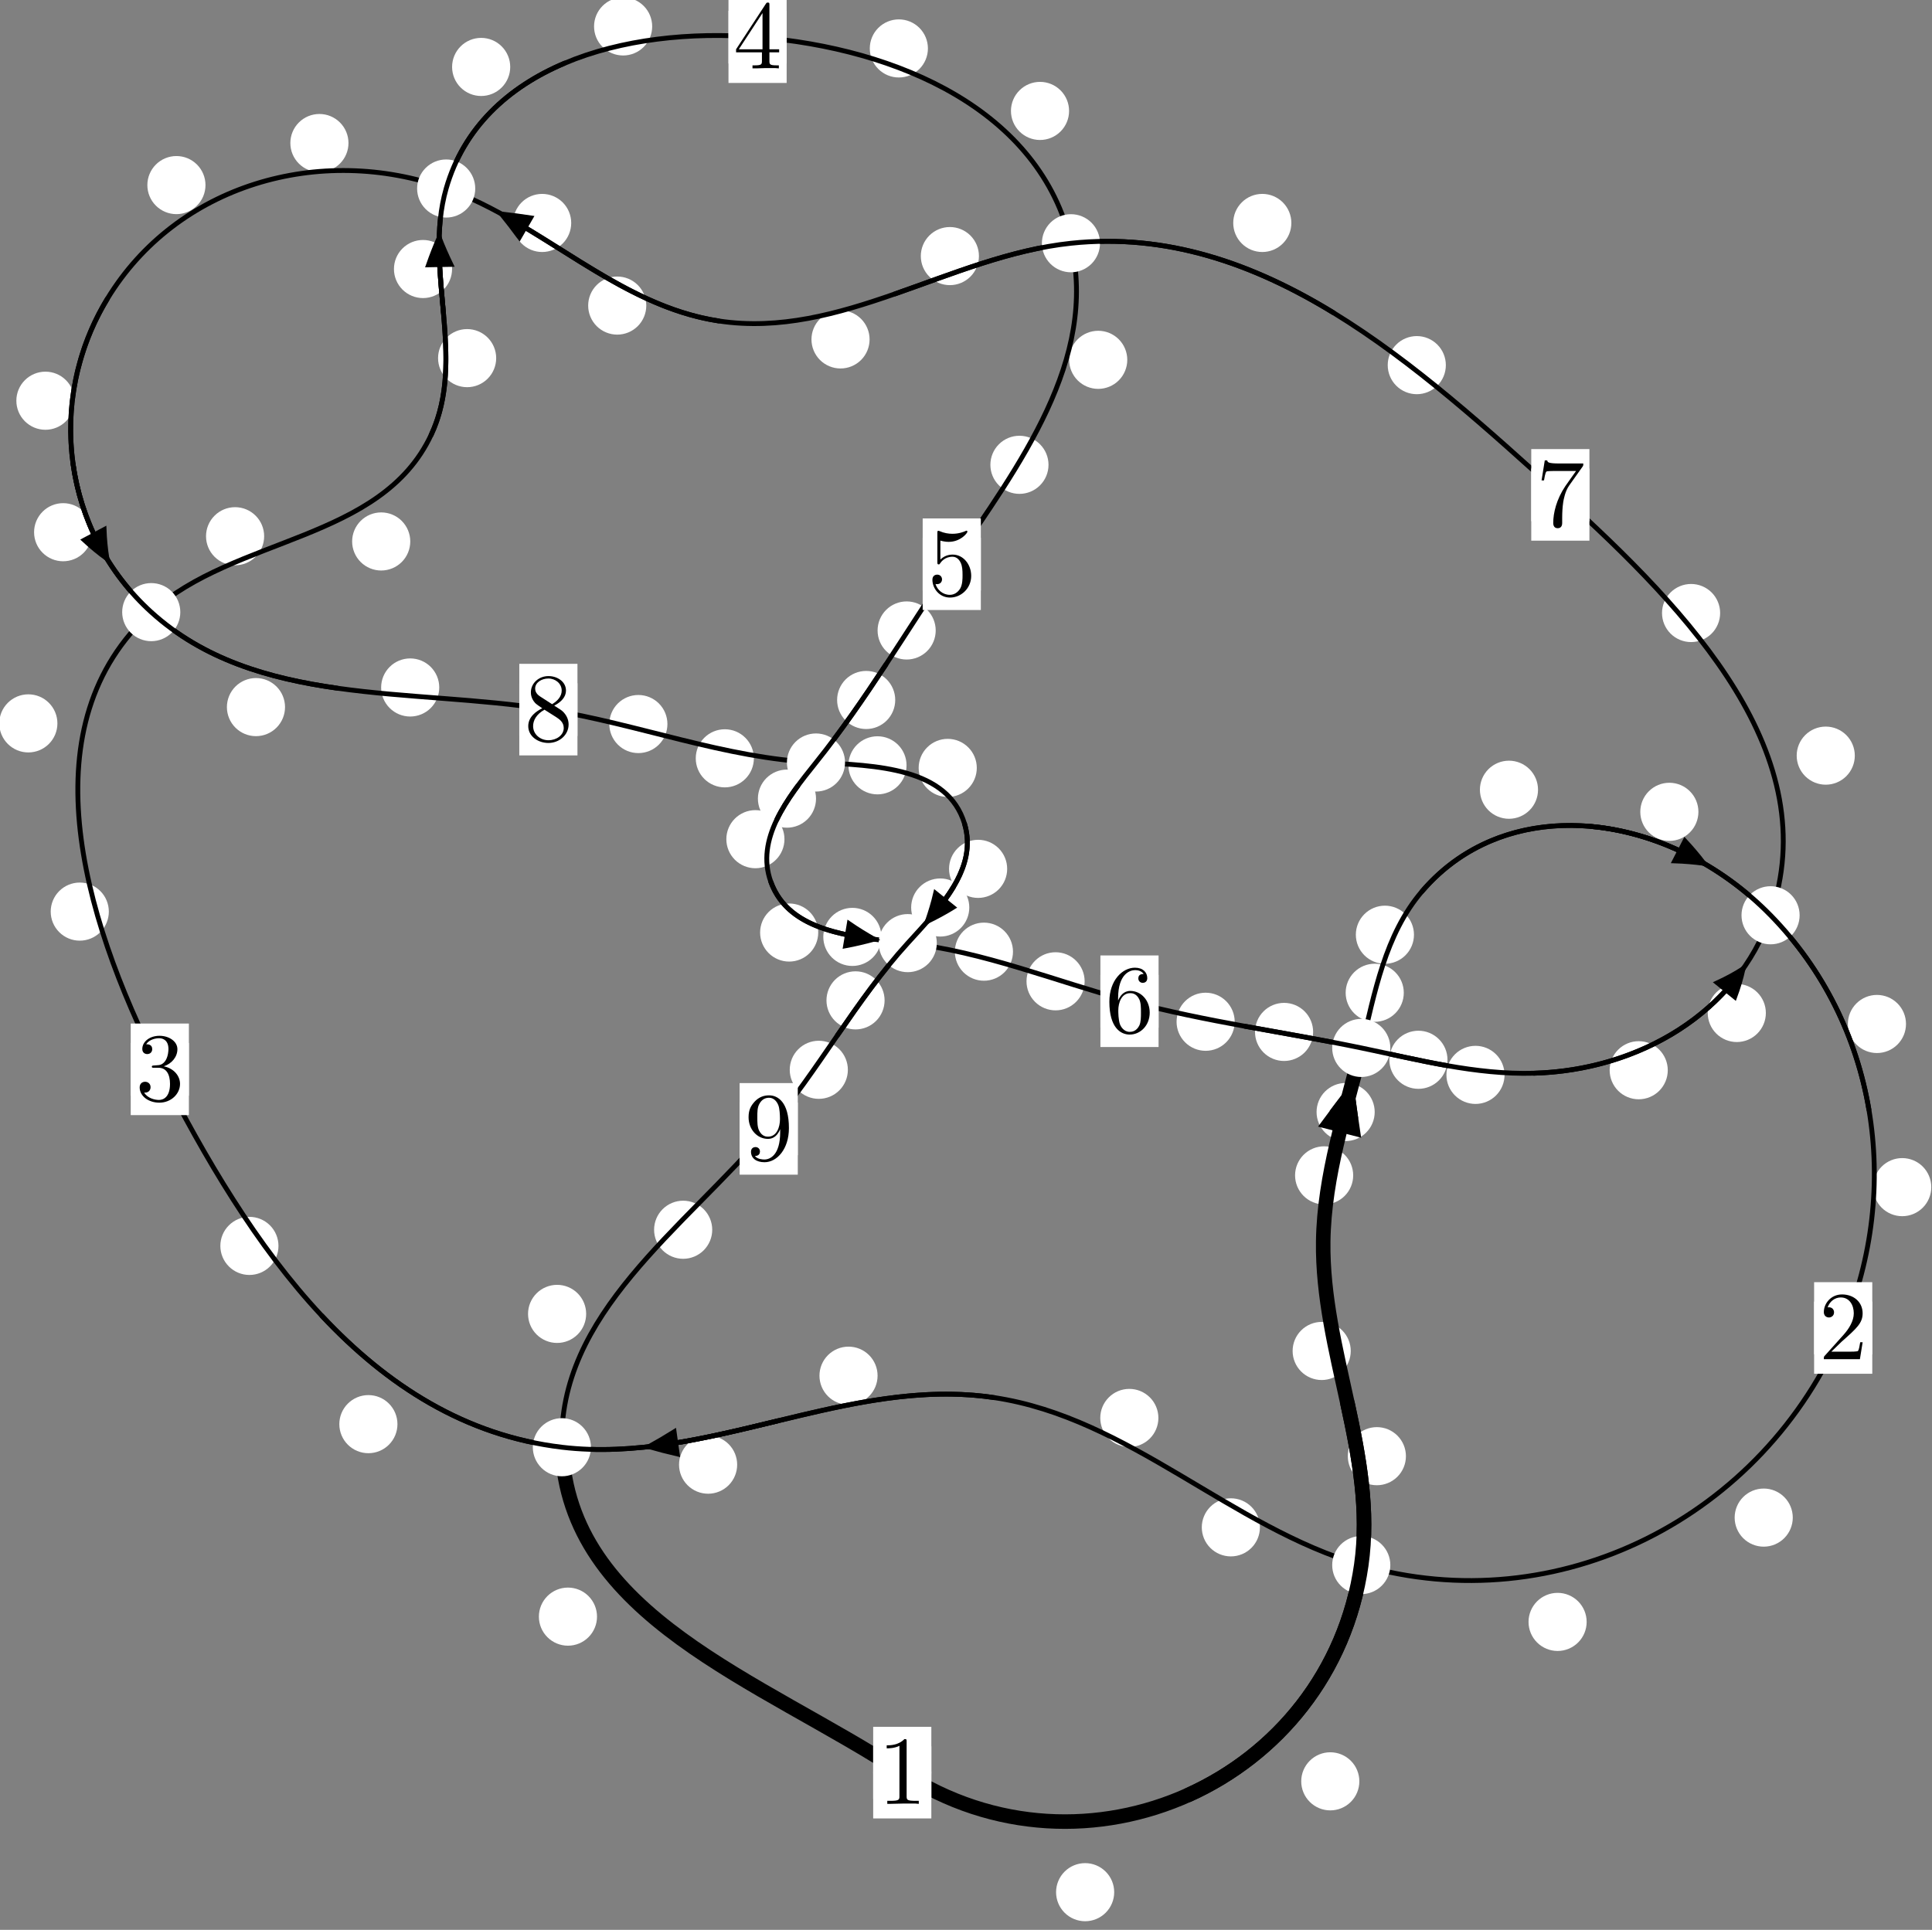 <?xml version="1.0"?>
<!-- Created by MetaPost 1.999 on 2021.07.06:0016 -->
<svg version="1.1" xmlns="http://www.w3.org/2000/svg" xmlns:xlink="http://www.w3.org/1999/xlink" width="198.697" height="198.523" viewBox="0 0 198.697 198.523">
<rect x="0" y="0" width="198.697" height="198.523" fill="#808080" stroke="none"/>
<!-- Original BoundingBox: -140.073761 -36.636017 58.623077 161.887177 -->
  <defs>
    <g transform="scale(0.01,0.01)" id="GLYPHcmr10_49">
      <path style="fill-rule: evenodd;" d="M294 -640C294 -664,294 -666,271 -666C209 -602,121 -602,89 -602L89 -571C109 -571,168 -571,220 -597L220 -79C220 -43,217 -31,127 -31L95 -31L95 -0L257 -0L130 -3L217 -3L257 -3L297 -3L384 -3L419 -0L419 -31L387 -31C297 -31,294 -42,294 -79"></path>
    </g>
    <g transform="scale(0.01,0.01)" id="GLYPHcmr10_50">
      <path style="fill-rule: evenodd;" d="M127 -77L233 -180C389 -318,449 -372,449 -472C449 -586,359 -666,237 -666C124 -666,50 -574,50 -485C50 -429,100 -429,103 -429C120 -429,155 -441,155 -482C155 -508,137 -534,102 -534C94 -534,92 -534,89 -533C112 -598,166 -635,224 -635C315 -635,358 -554,358 -472C358 -392,308 -313,253 -251L61 -37C50 -26,50 -24,50 -0L421 -0L449 -174L424 -174C419 -144,412 -100,402 -85C395 -77,329 -77,307 -77"></path>
    </g>
    <g transform="scale(0.01,0.01)" id="GLYPHcmr10_51">
      <path style="fill-rule: evenodd;" d="M290 -352C372 -379,430 -449,430 -528C430 -610,342 -666,246 -666C145 -666,69 -606,69 -530C69 -497,91 -478,120 -478C151 -478,171 -500,171 -529C171 -579,124 -579,109 -579C140 -628,206 -641,242 -641C283 -641,338 -619,338 -529C338 -517,336 -459,310 -415C280 -367,246 -364,221 -363C213 -362,189 -360,182 -360C174 -359,167 -358,167 -348C167 -337,174 -337,191 -337L235 -337C317 -337,354 -269,354 -171C354 -35,285 -6,241 -6C198 -6,123 -23,88 -82C123 -77,154 -99,154 -137C154 -173,127 -193,98 -193C74 -193,42 -179,42 -135C42 -44,135 22,244 22C366 22,457 -69,457 -171C457 -253,394 -331,290 -352"></path>
    </g>
    <g transform="scale(0.01,0.01)" id="GLYPHcmr10_52">
      <path style="fill-rule: evenodd;" d="M294 -165L294 -78C294 -42,292 -31,218 -31L197 -31L197 -0L332 -0L238 -3L290 -3L332 -3L374 -3L427 -3L468 -0L468 -31L447 -31C373 -31,371 -42,371 -78L371 -165L471 -165L471 -196L371 -196L371 -651C371 -671,371 -677,355 -677C346 -677,343 -677,335 -665L28 -196L28 -165M300 -196L56 -196L300 -569"></path>
    </g>
    <g transform="scale(0.01,0.01)" id="GLYPHcmr10_53">
      <path style="fill-rule: evenodd;" d="M449 -201C449 -320,367 -420,259 -420C211 -420,168 -404,132 -369L132 -564C152 -558,185 -551,217 -551C340 -551,410 -642,410 -655C410 -661,407 -666,400 -666C399 -666,397 -666,392 -663C372 -654,323 -634,256 -634C216 -634,170 -641,123 -662C115 -665,113 -665,111 -665C101 -665,101 -657,101 -641L101 -345C101 -327,101 -319,115 -319C122 -319,124 -322,128 -328C139 -344,176 -398,257 -398C309 -398,334 -352,342 -334C358 -297,360 -258,360 -208C360 -173,360 -113,336 -71C312 -32,275 -6,229 -6C156 -6,99 -59,82 -118C85 -117,88 -116,99 -116C132 -116,149 -141,149 -165C149 -189,132 -214,99 -214C85 -214,50 -207,50 -161C50 -75,119 22,231 22C347 22,449 -74,449 -201"></path>
    </g>
    <g transform="scale(0.01,0.01)" id="GLYPHcmr10_54">
      <path style="fill-rule: evenodd;" d="M132 -328L132 -352C132 -605,256 -641,307 -641C331 -641,373 -635,395 -601C380 -601,340 -601,340 -556C340 -525,364 -510,386 -510C402 -510,432 -519,432 -558C432 -618,388 -666,305 -666C177 -666,42 -537,42 -316C42 -49,158 22,251 22C362 22,457 -72,457 -204C457 -331,368 -427,257 -427C189 -427,152 -376,132 -328M251 -6C188 -6,158 -66,152 -81C134 -128,134 -208,134 -226C134 -304,166 -404,256 -404C272 -404,318 -404,349 -342C367 -305,367 -254,367 -205C367 -157,367 -107,350 -71C320 -11,274 -6,251 -6"></path>
    </g>
    <g transform="scale(0.01,0.01)" id="GLYPHcmr10_55">
      <path style="fill-rule: evenodd;" d="M476 -609C485 -621,485 -623,485 -644L242 -644C120 -644,118 -657,114 -676L89 -676L56 -470L81 -470C84 -486,93 -549,106 -561C113 -567,191 -567,204 -567L411 -567C400 -551,321 -442,299 -409C209 -274,176 -135,176 -33C176 -23,176 22,222 22C268 22,268 -23,268 -33L268 -84C268 -139,271 -194,279 -248C283 -271,297 -357,341 -419"></path>
    </g>
    <g transform="scale(0.01,0.01)" id="GLYPHcmr10_56">
      <path style="fill-rule: evenodd;" d="M163 -457C117 -487,113 -521,113 -538C113 -599,178 -641,249 -641C322 -641,386 -589,386 -517C386 -460,347 -412,287 -377M309 -362C381 -399,430 -451,430 -517C430 -609,341 -666,250 -666C150 -666,69 -592,69 -499C69 -481,71 -436,113 -389C124 -377,161 -352,186 -335C128 -306,42 -250,42 -151C42 -45,144 22,249 22C362 22,457 -61,457 -168C457 -204,446 -249,408 -291C389 -312,373 -322,309 -362M209 -320L332 -242C360 -223,407 -193,407 -132C407 -58,332 -6,250 -6C164 -6,92 -68,92 -151C92 -209,124 -273,209 -320"></path>
    </g>
    <g transform="scale(0.01,0.01)" id="GLYPHcmr10_57">
      <path style="fill-rule: evenodd;" d="M367 -318L367 -286C367 -52,263 -6,205 -6C188 -6,134 -8,107 -42C151 -42,159 -71,159 -88C159 -119,135 -134,113 -134C97 -134,67 -125,67 -86C67 -19,121 22,206 22C335 22,457 -114,457 -329C457 -598,342 -666,253 -666C198 -666,149 -648,106 -603C65 -558,42 -516,42 -441C42 -316,130 -218,242 -218C303 -218,344 -260,367 -318M243 -241C227 -241,181 -241,150 -304C132 -341,132 -391,132 -440C132 -494,132 -541,153 -578C180 -628,218 -641,253 -641C299 -641,332 -607,349 -562C361 -530,365 -467,365 -421C365 -338,331 -241,243 -241"></path>
    </g>
  </defs>
  <path d="M114.59 194.647C114.59 193.855,114.275 193.094,113.714 192.534C113.154 191.973,112.394 191.659,111.601 191.659C110.808 191.659,110.048 191.973,109.488 192.534C108.927 193.094,108.612 193.855,108.612 194.647C108.612 195.44,108.927 196.2,109.488 196.761C110.048 197.321,110.808 197.636,111.601 197.636C112.394 197.636,113.154 197.321,113.714 196.761C114.275 196.2,114.59 195.44,114.59 194.647Z" style="fill: rgb(100%,100%,100%);stroke: none;"></path>
  <path d="M95.782 182.35C95.782 181.558,95.467 180.798,94.907 180.237C94.346 179.677,93.586 179.362,92.793 179.362C92.001 179.362,91.24 179.677,90.68 180.237C90.119 180.798,89.805 181.558,89.805 182.35C89.805 183.143,90.119 183.903,90.68 184.464C91.24 185.024,92.001 185.339,92.793 185.339C93.586 185.339,94.346 185.024,94.907 184.464C95.467 183.903,95.782 183.143,95.782 182.35Z" style="fill: rgb(100%,100%,100%);stroke: none;"></path>
  <path d="M144.593 149.797C144.593 149.004,144.278 148.244,143.718 147.683C143.157 147.123,142.397 146.808,141.605 146.808C140.812 146.808,140.052 147.123,139.491 147.683C138.931 148.244,138.616 149.004,138.616 149.797C138.616 150.589,138.931 151.35,139.491 151.91C140.052 152.471,140.812 152.785,141.605 152.785C142.397 152.785,143.157 152.471,143.718 151.91C144.278 151.35,144.593 150.589,144.593 149.797Z" style="fill: rgb(100%,100%,100%);stroke: none;"></path>
  <path d="M139.803 183.244C139.803 182.451,139.488 181.691,138.927 181.131C138.367 180.57,137.607 180.255,136.814 180.255C136.021 180.255,135.261 180.57,134.701 181.131C134.14 181.691,133.825 182.451,133.825 183.244C133.825 184.037,134.14 184.797,134.701 185.357C135.261 185.918,136.021 186.233,136.814 186.233C137.607 186.233,138.367 185.918,138.927 185.357C139.488 184.797,139.803 184.037,139.803 183.244Z" style="fill: rgb(100%,100%,100%);stroke: none;"></path>
  <path d="M139.169 120.909C139.169 120.116,138.854 119.356,138.294 118.796C137.733 118.235,136.973 117.92,136.181 117.92C135.388 117.92,134.628 118.235,134.067 118.796C133.507 119.356,133.192 120.116,133.192 120.909C133.192 121.702,133.507 122.462,134.067 123.022C134.628 123.583,135.388 123.898,136.181 123.898C136.973 123.898,137.733 123.583,138.294 123.022C138.854 122.462,139.169 121.702,139.169 120.909Z" style="fill: rgb(100%,100%,100%);stroke: none;"></path>
  <path d="M138.918 138.973C138.918 138.181,138.603 137.42,138.042 136.86C137.482 136.299,136.722 135.984,135.929 135.984C135.136 135.984,134.376 136.299,133.816 136.86C133.255 137.42,132.94 138.181,132.94 138.973C132.94 139.766,133.255 140.526,133.816 141.087C134.376 141.647,135.136 141.962,135.929 141.962C136.722 141.962,137.482 141.647,138.042 141.087C138.603 140.526,138.918 139.766,138.918 138.973Z" style="fill: rgb(100%,100%,100%);stroke: none;"></path>
  <path d="M144.373 102.126C144.373 101.333,144.058 100.573,143.497 100.013C142.937 99.452,142.177 99.137,141.384 99.137C140.591 99.137,139.831 99.452,139.271 100.013C138.71 100.573,138.395 101.333,138.395 102.126C138.395 102.919,138.71 103.679,139.271 104.239C139.831 104.8,140.591 105.115,141.384 105.115C142.177 105.115,142.937 104.8,143.497 104.239C144.058 103.679,144.373 102.919,144.373 102.126Z" style="fill: rgb(100%,100%,100%);stroke: none;"></path>
  <path d="M141.381 114.393C141.381 113.6,141.066 112.84,140.505 112.279C139.945 111.719,139.185 111.404,138.392 111.404C137.599 111.404,136.839 111.719,136.279 112.279C135.718 112.84,135.403 113.6,135.403 114.393C135.403 115.185,135.718 115.945,136.279 116.506C136.839 117.066,137.599 117.381,138.392 117.381C139.185 117.381,139.945 117.066,140.505 116.506C141.066 115.945,141.381 115.185,141.381 114.393Z" style="fill: rgb(100%,100%,100%);stroke: none;"></path>
  <path d="M158.179 81.239C158.179 80.447,157.864 79.687,157.304 79.126C156.743 78.566,155.983 78.251,155.19 78.251C154.398 78.251,153.638 78.566,153.077 79.126C152.517 79.687,152.202 80.447,152.202 81.239C152.202 82.032,152.517 82.792,153.077 83.353C153.638 83.913,154.398 84.228,155.19 84.228C155.983 84.228,156.743 83.913,157.304 83.353C157.864 82.792,158.179 82.032,158.179 81.239Z" style="fill: rgb(100%,100%,100%);stroke: none;"></path>
  <path d="M145.42 96.155C145.42 95.362,145.105 94.602,144.544 94.041C143.984 93.481,143.224 93.166,142.431 93.166C141.638 93.166,140.878 93.481,140.318 94.041C139.757 94.602,139.442 95.362,139.442 96.155C139.442 96.947,139.757 97.708,140.318 98.268C140.878 98.829,141.638 99.143,142.431 99.143C143.224 99.143,143.984 98.829,144.544 98.268C145.105 97.708,145.42 96.947,145.42 96.155Z" style="fill: rgb(100%,100%,100%);stroke: none;"></path>
  <path d="M196.023 105.336C196.023 104.543,195.708 103.783,195.147 103.223C194.587 102.662,193.827 102.347,193.034 102.347C192.241 102.347,191.481 102.662,190.921 103.223C190.36 103.783,190.045 104.543,190.045 105.336C190.045 106.129,190.36 106.889,190.921 107.449C191.481 108.01,192.241 108.325,193.034 108.325C193.827 108.325,194.587 108.01,195.147 107.449C195.708 106.889,196.023 106.129,196.023 105.336Z" style="fill: rgb(100%,100%,100%);stroke: none;"></path>
  <path d="M174.674 83.512C174.674 82.72,174.359 81.959,173.798 81.399C173.238 80.838,172.478 80.523,171.685 80.523C170.892 80.523,170.132 80.838,169.572 81.399C169.011 81.959,168.696 82.72,168.696 83.512C168.696 84.305,169.011 85.065,169.572 85.626C170.132 86.186,170.892 86.501,171.685 86.501C172.478 86.501,173.238 86.186,173.798 85.626C174.359 85.065,174.674 84.305,174.674 83.512Z" style="fill: rgb(100%,100%,100%);stroke: none;"></path>
  <path d="M184.378 156.115C184.378 155.323,184.063 154.562,183.503 154.002C182.943 153.441,182.182 153.126,181.39 153.126C180.597 153.126,179.837 153.441,179.276 154.002C178.716 154.562,178.401 155.323,178.401 156.115C178.401 156.908,178.716 157.668,179.276 158.229C179.837 158.789,180.597 159.104,181.39 159.104C182.182 159.104,182.943 158.789,183.503 158.229C184.063 157.668,184.378 156.908,184.378 156.115Z" style="fill: rgb(100%,100%,100%);stroke: none;"></path>
  <path d="M198.623 122.121C198.623 121.328,198.308 120.568,197.748 120.007C197.187 119.447,196.427 119.132,195.634 119.132C194.842 119.132,194.081 119.447,193.521 120.007C192.961 120.568,192.646 121.328,192.646 122.121C192.646 122.913,192.961 123.674,193.521 124.234C194.081 124.795,194.842 125.109,195.634 125.109C196.427 125.109,197.187 124.795,197.748 124.234C198.308 123.674,198.623 122.913,198.623 122.121Z" style="fill: rgb(100%,100%,100%);stroke: none;"></path>
  <path d="M129.577 157.117C129.577 156.325,129.262 155.565,128.701 155.004C128.141 154.444,127.381 154.129,126.588 154.129C125.795 154.129,125.035 154.444,124.475 155.004C123.914 155.565,123.599 156.325,123.599 157.117C123.599 157.91,123.914 158.67,124.475 159.231C125.035 159.791,125.795 160.106,126.588 160.106C127.381 160.106,128.141 159.791,128.701 159.231C129.262 158.67,129.577 157.91,129.577 157.117Z" style="fill: rgb(100%,100%,100%);stroke: none;"></path>
  <path d="M163.18 166.845C163.18 166.052,162.865 165.292,162.305 164.732C161.744 164.171,160.984 163.856,160.192 163.856C159.399 163.856,158.639 164.171,158.078 164.732C157.518 165.292,157.203 166.052,157.203 166.845C157.203 167.638,157.518 168.398,158.078 168.958C158.639 169.519,159.399 169.834,160.192 169.834C160.984 169.834,161.744 169.519,162.305 168.958C162.865 168.398,163.18 167.638,163.18 166.845Z" style="fill: rgb(100%,100%,100%);stroke: none;"></path>
  <path d="M90.255 141.516C90.255 140.724,89.941 139.963,89.38 139.403C88.82 138.842,88.059 138.528,87.267 138.528C86.474 138.528,85.714 138.842,85.153 139.403C84.593 139.963,84.278 140.724,84.278 141.516C84.278 142.309,84.593 143.069,85.153 143.63C85.714 144.19,86.474 144.505,87.267 144.505C88.059 144.505,88.82 144.19,89.38 143.63C89.941 143.069,90.255 142.309,90.255 141.516Z" style="fill: rgb(100%,100%,100%);stroke: none;"></path>
  <path d="M119.135 145.863C119.135 145.07,118.82 144.31,118.26 143.75C117.699 143.189,116.939 142.874,116.146 142.874C115.354 142.874,114.593 143.189,114.033 143.75C113.472 144.31,113.157 145.07,113.157 145.863C113.157 146.656,113.472 147.416,114.033 147.976C114.593 148.537,115.354 148.852,116.146 148.852C116.939 148.852,117.699 148.537,118.26 147.976C118.82 147.416,119.135 146.656,119.135 145.863Z" style="fill: rgb(100%,100%,100%);stroke: none;"></path>
  <path d="M40.876 146.501C40.876 145.709,40.561 144.948,40 144.388C39.44 143.827,38.68 143.512,37.887 143.512C37.094 143.512,36.334 143.827,35.774 144.388C35.213 144.948,34.898 145.709,34.898 146.501C34.898 147.294,35.213 148.054,35.774 148.615C36.334 149.175,37.094 149.49,37.887 149.49C38.68 149.49,39.44 149.175,40 148.615C40.561 148.054,40.876 147.294,40.876 146.501Z" style="fill: rgb(100%,100%,100%);stroke: none;"></path>
  <path d="M75.814 150.67C75.814 149.878,75.499 149.118,74.939 148.557C74.378 147.997,73.618 147.682,72.825 147.682C72.033 147.682,71.272 147.997,70.712 148.557C70.151 149.118,69.836 149.878,69.836 150.67C69.836 151.463,70.151 152.223,70.712 152.784C71.272 153.344,72.033 153.659,72.825 153.659C73.618 153.659,74.378 153.344,74.939 152.784C75.499 152.223,75.814 151.463,75.814 150.67Z" style="fill: rgb(100%,100%,100%);stroke: none;"></path>
  <path d="M11.193 93.777C11.193 92.984,10.878 92.224,10.318 91.663C9.757 91.103,8.997 90.788,8.204 90.788C7.411 90.788,6.651 91.103,6.091 91.663C5.53 92.224,5.215 92.984,5.215 93.777C5.215 94.569,5.53 95.33,6.091 95.89C6.651 96.451,7.411 96.765,8.204 96.765C8.997 96.765,9.757 96.451,10.318 95.89C10.878 95.33,11.193 94.569,11.193 93.777Z" style="fill: rgb(100%,100%,100%);stroke: none;"></path>
  <path d="M28.64 128.165C28.64 127.373,28.325 126.613,27.764 126.052C27.204 125.492,26.444 125.177,25.651 125.177C24.858 125.177,24.098 125.492,23.538 126.052C22.977 126.613,22.662 127.373,22.662 128.165C22.662 128.958,22.977 129.718,23.538 130.279C24.098 130.839,24.858 131.154,25.651 131.154C26.444 131.154,27.204 130.839,27.764 130.279C28.325 129.718,28.64 128.958,28.64 128.165Z" style="fill: rgb(100%,100%,100%);stroke: none;"></path>
  <path d="M27.167 55.162C27.167 54.369,26.852 53.609,26.291 53.049C25.731 52.488,24.971 52.173,24.178 52.173C23.385 52.173,22.625 52.488,22.065 53.049C21.504 53.609,21.189 54.369,21.189 55.162C21.189 55.955,21.504 56.715,22.065 57.275C22.625 57.836,23.385 58.151,24.178 58.151C24.971 58.151,25.731 57.836,26.291 57.275C26.852 56.715,27.167 55.955,27.167 55.162Z" style="fill: rgb(100%,100%,100%);stroke: none;"></path>
  <path d="M5.904 74.414C5.904 73.621,5.589 72.861,5.028 72.301C4.468 71.74,3.708 71.425,2.915 71.425C2.122 71.425,1.362 71.74,0.802 72.301C0.241 72.861,-0.074 73.621,-0.074 74.414C-0.074 75.207,0.241 75.967,0.802 76.527C1.362 77.088,2.122 77.403,2.915 77.403C3.708 77.403,4.468 77.088,5.028 76.527C5.589 75.967,5.904 75.207,5.904 74.414Z" style="fill: rgb(100%,100%,100%);stroke: none;"></path>
  <path d="M51.03 36.841C51.03 36.048,50.715 35.288,50.155 34.728C49.595 34.167,48.834 33.852,48.042 33.852C47.249 33.852,46.489 34.167,45.928 34.728C45.368 35.288,45.053 36.048,45.053 36.841C45.053 37.634,45.368 38.394,45.928 38.954C46.489 39.515,47.249 39.83,48.042 39.83C48.834 39.83,49.595 39.515,50.155 38.954C50.715 38.394,51.03 37.634,51.03 36.841Z" style="fill: rgb(100%,100%,100%);stroke: none;"></path>
  <path d="M42.194 55.699C42.194 54.907,41.879 54.146,41.318 53.586C40.758 53.026,39.997 52.711,39.205 52.711C38.412 52.711,37.652 53.026,37.091 53.586C36.531 54.146,36.216 54.907,36.216 55.699C36.216 56.492,36.531 57.252,37.091 57.813C37.652 58.373,38.412 58.688,39.205 58.688C39.997 58.688,40.758 58.373,41.318 57.813C41.879 57.252,42.194 56.492,42.194 55.699Z" style="fill: rgb(100%,100%,100%);stroke: none;"></path>
  <path d="M52.474 6.886C52.474 6.093,52.159 5.333,51.598 4.773C51.038 4.212,50.278 3.897,49.485 3.897C48.692 3.897,47.932 4.212,47.372 4.773C46.811 5.333,46.496 6.093,46.496 6.886C46.496 7.679,46.811 8.439,47.372 8.999C47.932 9.56,48.692 9.875,49.485 9.875C50.278 9.875,51.038 9.56,51.598 8.999C52.159 8.439,52.474 7.679,52.474 6.886Z" style="fill: rgb(100%,100%,100%);stroke: none;"></path>
  <path d="M46.493 27.674C46.493 26.882,46.179 26.121,45.618 25.561C45.058 25,44.297 24.686,43.505 24.686C42.712 24.686,41.952 25,41.391 25.561C40.831 26.121,40.516 26.882,40.516 27.674C40.516 28.467,40.831 29.227,41.391 29.788C41.952 30.348,42.712 30.663,43.505 30.663C44.297 30.663,45.058 30.348,45.618 29.788C46.179 29.227,46.493 28.467,46.493 27.674Z" style="fill: rgb(100%,100%,100%);stroke: none;"></path>
  <path d="M95.432 4.982C95.432 4.19,95.117 3.43,94.556 2.869C93.996 2.309,93.236 1.994,92.443 1.994C91.65 1.994,90.89 2.309,90.33 2.869C89.769 3.43,89.454 4.19,89.454 4.982C89.454 5.775,89.769 6.535,90.33 7.096C90.89 7.656,91.65 7.971,92.443 7.971C93.236 7.971,93.996 7.656,94.556 7.096C95.117 6.535,95.432 5.775,95.432 4.982Z" style="fill: rgb(100%,100%,100%);stroke: none;"></path>
  <path d="M67.074 2.72C67.074 1.927,66.759 1.167,66.198 0.606C65.638 0.046,64.878 -0.269,64.085 -0.269C63.292 -0.269,62.532 0.046,61.972 0.606C61.411 1.167,61.096 1.927,61.096 2.72C61.096 3.512,61.411 4.273,61.972 4.833C62.532 5.394,63.292 5.708,64.085 5.708C64.878 5.708,65.638 5.394,66.198 4.833C66.759 4.273,67.074 3.512,67.074 2.72Z" style="fill: rgb(100%,100%,100%);stroke: none;"></path>
  <path d="M115.935 37.016C115.935 36.223,115.62 35.463,115.06 34.902C114.499 34.342,113.739 34.027,112.946 34.027C112.154 34.027,111.393 34.342,110.833 34.902C110.272 35.463,109.957 36.223,109.957 37.016C109.957 37.808,110.272 38.568,110.833 39.129C111.393 39.689,112.154 40.004,112.946 40.004C113.739 40.004,114.499 39.689,115.06 39.129C115.62 38.568,115.935 37.808,115.935 37.016Z" style="fill: rgb(100%,100%,100%);stroke: none;"></path>
  <path d="M109.95 11.411C109.95 10.618,109.635 9.858,109.074 9.298C108.514 8.737,107.754 8.422,106.961 8.422C106.168 8.422,105.408 8.737,104.848 9.298C104.287 9.858,103.972 10.618,103.972 11.411C103.972 12.204,104.287 12.964,104.848 13.524C105.408 14.085,106.168 14.4,106.961 14.4C107.754 14.4,108.514 14.085,109.074 13.524C109.635 12.964,109.95 12.204,109.95 11.411Z" style="fill: rgb(100%,100%,100%);stroke: none;"></path>
  <path d="M96.233 64.856C96.233 64.063,95.918 63.303,95.358 62.743C94.797 62.182,94.037 61.867,93.244 61.867C92.452 61.867,91.692 62.182,91.131 62.743C90.571 63.303,90.256 64.063,90.256 64.856C90.256 65.649,90.571 66.409,91.131 66.969C91.692 67.53,92.452 67.845,93.244 67.845C94.037 67.845,94.797 67.53,95.358 66.969C95.918 66.409,96.233 65.649,96.233 64.856Z" style="fill: rgb(100%,100%,100%);stroke: none;"></path>
  <path d="M107.834 47.815C107.834 47.022,107.519 46.262,106.958 45.702C106.398 45.141,105.638 44.826,104.845 44.826C104.052 44.826,103.292 45.141,102.732 45.702C102.171 46.262,101.856 47.022,101.856 47.815C101.856 48.608,102.171 49.368,102.732 49.928C103.292 50.489,104.052 50.804,104.845 50.804C105.638 50.804,106.398 50.489,106.958 49.928C107.519 49.368,107.834 48.608,107.834 47.815Z" style="fill: rgb(100%,100%,100%);stroke: none;"></path>
  <path d="M83.924 82.156C83.924 81.363,83.609 80.603,83.049 80.042C82.488 79.482,81.728 79.167,80.936 79.167C80.143 79.167,79.383 79.482,78.822 80.042C78.262 80.603,77.947 81.363,77.947 82.156C77.947 82.948,78.262 83.709,78.822 84.269C79.383 84.83,80.143 85.145,80.936 85.145C81.728 85.145,82.488 84.83,83.049 84.269C83.609 83.709,83.924 82.948,83.924 82.156Z" style="fill: rgb(100%,100%,100%);stroke: none;"></path>
  <path d="M92.07 72.007C92.07 71.214,91.755 70.454,91.195 69.893C90.634 69.333,89.874 69.018,89.082 69.018C88.289 69.018,87.529 69.333,86.968 69.893C86.408 70.454,86.093 71.214,86.093 72.007C86.093 72.799,86.408 73.559,86.968 74.12C87.529 74.68,88.289 74.995,89.082 74.995C89.874 74.995,90.634 74.68,91.195 74.12C91.755 73.559,92.07 72.799,92.07 72.007Z" style="fill: rgb(100%,100%,100%);stroke: none;"></path>
  <path d="M84.151 95.929C84.151 95.136,83.836 94.376,83.276 93.815C82.715 93.255,81.955 92.94,81.162 92.94C80.37 92.94,79.61 93.255,79.049 93.815C78.489 94.376,78.174 95.136,78.174 95.929C78.174 96.721,78.489 97.481,79.049 98.042C79.61 98.602,80.37 98.917,81.162 98.917C81.955 98.917,82.715 98.602,83.276 98.042C83.836 97.481,84.151 96.721,84.151 95.929Z" style="fill: rgb(100%,100%,100%);stroke: none;"></path>
  <path d="M80.678 86.327C80.678 85.534,80.363 84.774,79.803 84.213C79.242 83.653,78.482 83.338,77.689 83.338C76.897 83.338,76.137 83.653,75.576 84.213C75.016 84.774,74.701 85.534,74.701 86.327C74.701 87.119,75.016 87.879,75.576 88.44C76.137 89,76.897 89.315,77.689 89.315C78.482 89.315,79.242 89,79.803 88.44C80.363 87.879,80.678 87.119,80.678 86.327Z" style="fill: rgb(100%,100%,100%);stroke: none;"></path>
  <path d="M104.181 97.899C104.181 97.106,103.866 96.346,103.306 95.785C102.745 95.225,101.985 94.91,101.192 94.91C100.4 94.91,99.639 95.225,99.079 95.785C98.519 96.346,98.204 97.106,98.204 97.899C98.204 98.691,98.519 99.451,99.079 100.012C99.639 100.572,100.4 100.887,101.192 100.887C101.985 100.887,102.745 100.572,103.306 100.012C103.866 99.451,104.181 98.691,104.181 97.899Z" style="fill: rgb(100%,100%,100%);stroke: none;"></path>
  <path d="M90.651 96.379C90.651 95.586,90.336 94.826,89.775 94.265C89.215 93.705,88.455 93.39,87.662 93.39C86.869 93.39,86.109 93.705,85.549 94.265C84.988 94.826,84.673 95.586,84.673 96.379C84.673 97.171,84.988 97.931,85.549 98.492C86.109 99.052,86.869 99.367,87.662 99.367C88.455 99.367,89.215 99.052,89.775 98.492C90.336 97.931,90.651 97.171,90.651 96.379Z" style="fill: rgb(100%,100%,100%);stroke: none;"></path>
  <path d="M126.983 105.107C126.983 104.315,126.668 103.554,126.107 102.994C125.547 102.433,124.787 102.119,123.994 102.119C123.201 102.119,122.441 102.433,121.881 102.994C121.32 103.554,121.005 104.315,121.005 105.107C121.005 105.9,121.32 106.66,121.881 107.221C122.441 107.781,123.201 108.096,123.994 108.096C124.787 108.096,125.547 107.781,126.107 107.221C126.668 106.66,126.983 105.9,126.983 105.107Z" style="fill: rgb(100%,100%,100%);stroke: none;"></path>
  <path d="M111.549 100.946C111.549 100.153,111.234 99.393,110.673 98.833C110.113 98.272,109.353 97.957,108.56 97.957C107.767 97.957,107.007 98.272,106.447 98.833C105.886 99.393,105.571 100.153,105.571 100.946C105.571 101.739,105.886 102.499,106.447 103.059C107.007 103.62,107.767 103.935,108.56 103.935C109.353 103.935,110.113 103.62,110.673 103.059C111.234 102.499,111.549 101.739,111.549 100.946Z" style="fill: rgb(100%,100%,100%);stroke: none;"></path>
  <path d="M148.867 109.019C148.867 108.226,148.552 107.466,147.991 106.906C147.431 106.345,146.671 106.03,145.878 106.03C145.085 106.03,144.325 106.345,143.765 106.906C143.204 107.466,142.889 108.226,142.889 109.019C142.889 109.812,143.204 110.572,143.765 111.132C144.325 111.693,145.085 112.008,145.878 112.008C146.671 112.008,147.431 111.693,147.991 111.132C148.552 110.572,148.867 109.812,148.867 109.019Z" style="fill: rgb(100%,100%,100%);stroke: none;"></path>
  <path d="M135.049 106.153C135.049 105.361,134.734 104.601,134.174 104.04C133.613 103.48,132.853 103.165,132.06 103.165C131.268 103.165,130.507 103.48,129.947 104.04C129.386 104.601,129.072 105.361,129.072 106.153C129.072 106.946,129.386 107.706,129.947 108.267C130.507 108.827,131.268 109.142,132.06 109.142C132.853 109.142,133.613 108.827,134.174 108.267C134.734 107.706,135.049 106.946,135.049 106.153Z" style="fill: rgb(100%,100%,100%);stroke: none;"></path>
  <path d="M171.522 110.095C171.522 109.302,171.207 108.542,170.647 107.981C170.086 107.421,169.326 107.106,168.533 107.106C167.741 107.106,166.981 107.421,166.42 107.981C165.86 108.542,165.545 109.302,165.545 110.095C165.545 110.887,165.86 111.647,166.42 112.208C166.981 112.768,167.741 113.083,168.533 113.083C169.326 113.083,170.086 112.768,170.647 112.208C171.207 111.647,171.522 110.887,171.522 110.095Z" style="fill: rgb(100%,100%,100%);stroke: none;"></path>
  <path d="M154.736 110.572C154.736 109.78,154.421 109.019,153.861 108.459C153.3 107.898,152.54 107.584,151.747 107.584C150.955 107.584,150.194 107.898,149.634 108.459C149.073 109.019,148.758 109.78,148.758 110.572C148.758 111.365,149.073 112.125,149.634 112.686C150.194 113.246,150.955 113.561,151.747 113.561C152.54 113.561,153.3 113.246,153.861 112.686C154.421 112.125,154.736 111.365,154.736 110.572Z" style="fill: rgb(100%,100%,100%);stroke: none;"></path>
  <path d="M190.758 77.733C190.758 76.94,190.443 76.18,189.883 75.619C189.322 75.059,188.562 74.744,187.769 74.744C186.977 74.744,186.216 75.059,185.656 75.619C185.095 76.18,184.781 76.94,184.781 77.733C184.781 78.525,185.095 79.285,185.656 79.846C186.216 80.406,186.977 80.721,187.769 80.721C188.562 80.721,189.322 80.406,189.883 79.846C190.443 79.285,190.758 78.525,190.758 77.733Z" style="fill: rgb(100%,100%,100%);stroke: none;"></path>
  <path d="M181.61 104.205C181.61 103.413,181.295 102.653,180.734 102.092C180.174 101.532,179.414 101.217,178.621 101.217C177.828 101.217,177.068 101.532,176.508 102.092C175.947 102.653,175.632 103.413,175.632 104.205C175.632 104.998,175.947 105.758,176.508 106.319C177.068 106.879,177.828 107.194,178.621 107.194C179.414 107.194,180.174 106.879,180.734 106.319C181.295 105.758,181.61 104.998,181.61 104.205Z" style="fill: rgb(100%,100%,100%);stroke: none;"></path>
  <path d="M148.698 37.562C148.698 36.769,148.384 36.009,147.823 35.449C147.263 34.888,146.502 34.573,145.71 34.573C144.917 34.573,144.157 34.888,143.596 35.449C143.036 36.009,142.721 36.769,142.721 37.562C142.721 38.355,143.036 39.115,143.596 39.675C144.157 40.236,144.917 40.551,145.71 40.551C146.502 40.551,147.263 40.236,147.823 39.675C148.384 39.115,148.698 38.355,148.698 37.562Z" style="fill: rgb(100%,100%,100%);stroke: none;"></path>
  <path d="M176.908 63.062C176.908 62.269,176.593 61.509,176.033 60.948C175.472 60.388,174.712 60.073,173.92 60.073C173.127 60.073,172.367 60.388,171.806 60.948C171.246 61.509,170.931 62.269,170.931 63.062C170.931 63.854,171.246 64.615,171.806 65.175C172.367 65.736,173.127 66.05,173.92 66.05C174.712 66.05,175.472 65.736,176.033 65.175C176.593 64.615,176.908 63.854,176.908 63.062Z" style="fill: rgb(100%,100%,100%);stroke: none;"></path>
  <path d="M100.679 26.344C100.679 25.551,100.364 24.791,99.803 24.23C99.243 23.67,98.483 23.355,97.69 23.355C96.897 23.355,96.137 23.67,95.577 24.23C95.016 24.791,94.701 25.551,94.701 26.344C94.701 27.136,95.016 27.896,95.577 28.457C96.137 29.017,96.897 29.332,97.69 29.332C98.483 29.332,99.243 29.017,99.803 28.457C100.364 27.896,100.679 27.136,100.679 26.344Z" style="fill: rgb(100%,100%,100%);stroke: none;"></path>
  <path d="M132.81 22.935C132.81 22.142,132.495 21.382,131.934 20.822C131.374 20.261,130.614 19.946,129.821 19.946C129.028 19.946,128.268 20.261,127.708 20.822C127.147 21.382,126.832 22.142,126.832 22.935C126.832 23.728,127.147 24.488,127.708 25.048C128.268 25.609,129.028 25.924,129.821 25.924C130.614 25.924,131.374 25.609,131.934 25.048C132.495 24.488,132.81 23.728,132.81 22.935Z" style="fill: rgb(100%,100%,100%);stroke: none;"></path>
  <path d="M66.468 31.435C66.468 30.642,66.153 29.882,65.593 29.321C65.032 28.761,64.272 28.446,63.479 28.446C62.687 28.446,61.927 28.761,61.366 29.321C60.806 29.882,60.491 30.642,60.491 31.435C60.491 32.227,60.806 32.987,61.366 33.548C61.927 34.108,62.687 34.423,63.479 34.423C64.272 34.423,65.032 34.108,65.593 33.548C66.153 32.987,66.468 32.227,66.468 31.435Z" style="fill: rgb(100%,100%,100%);stroke: none;"></path>
  <path d="M89.433 34.917C89.433 34.124,89.118 33.364,88.558 32.803C87.997 32.243,87.237 31.928,86.445 31.928C85.652 31.928,84.892 32.243,84.331 32.803C83.771 33.364,83.456 34.124,83.456 34.917C83.456 35.709,83.771 36.469,84.331 37.03C84.892 37.59,85.652 37.905,86.445 37.905C87.237 37.905,87.997 37.59,88.558 37.03C89.118 36.469,89.433 35.709,89.433 34.917Z" style="fill: rgb(100%,100%,100%);stroke: none;"></path>
  <path d="M35.839 14.714C35.839 13.921,35.524 13.161,34.963 12.601C34.403 12.04,33.643 11.725,32.85 11.725C32.057 11.725,31.297 12.04,30.737 12.601C30.176 13.161,29.861 13.921,29.861 14.714C29.861 15.507,30.176 16.267,30.737 16.827C31.297 17.388,32.057 17.703,32.85 17.703C33.643 17.703,34.403 17.388,34.963 16.827C35.524 16.267,35.839 15.507,35.839 14.714Z" style="fill: rgb(100%,100%,100%);stroke: none;"></path>
  <path d="M58.747 22.936C58.747 22.143,58.432 21.383,57.872 20.822C57.311 20.262,56.551 19.947,55.758 19.947C54.966 19.947,54.206 20.262,53.645 20.822C53.085 21.383,52.77 22.143,52.77 22.936C52.77 23.728,53.085 24.488,53.645 25.049C54.206 25.609,54.966 25.924,55.758 25.924C56.551 25.924,57.311 25.609,57.872 25.049C58.432 24.488,58.747 23.728,58.747 22.936Z" style="fill: rgb(100%,100%,100%);stroke: none;"></path>
  <path d="M7.66 41.222C7.66 40.429,7.345 39.669,6.784 39.109C6.224 38.548,5.464 38.233,4.671 38.233C3.878 38.233,3.118 38.548,2.558 39.109C1.997 39.669,1.682 40.429,1.682 41.222C1.682 42.015,1.997 42.775,2.558 43.335C3.118 43.896,3.878 44.211,4.671 44.211C5.464 44.211,6.224 43.896,6.784 43.335C7.345 42.775,7.66 42.015,7.66 41.222Z" style="fill: rgb(100%,100%,100%);stroke: none;"></path>
  <path d="M21.133 19.041C21.133 18.248,20.818 17.488,20.257 16.927C19.697 16.367,18.937 16.052,18.144 16.052C17.351 16.052,16.591 16.367,16.031 16.927C15.47 17.488,15.155 18.248,15.155 19.041C15.155 19.833,15.47 20.593,16.031 21.154C16.591 21.714,17.351 22.029,18.144 22.029C18.937 22.029,19.697 21.714,20.257 21.154C20.818 20.593,21.133 19.833,21.133 19.041Z" style="fill: rgb(100%,100%,100%);stroke: none;"></path>
  <path d="M29.314 72.74C29.314 71.947,28.999 71.187,28.438 70.626C27.878 70.066,27.117 69.751,26.325 69.751C25.532 69.751,24.772 70.066,24.211 70.626C23.651 71.187,23.336 71.947,23.336 72.74C23.336 73.532,23.651 74.293,24.211 74.853C24.772 75.414,25.532 75.728,26.325 75.728C27.117 75.728,27.878 75.414,28.438 74.853C28.999 74.293,29.314 73.532,29.314 72.74Z" style="fill: rgb(100%,100%,100%);stroke: none;"></path>
  <path d="M9.483 54.749C9.483 53.956,9.168 53.196,8.607 52.636C8.047 52.075,7.287 51.76,6.494 51.76C5.701 51.76,4.941 52.075,4.381 52.636C3.82 53.196,3.505 53.956,3.505 54.749C3.505 55.542,3.82 56.302,4.381 56.862C4.941 57.423,5.701 57.738,6.494 57.738C7.287 57.738,8.047 57.423,8.607 56.862C9.168 56.302,9.483 55.542,9.483 54.749Z" style="fill: rgb(100%,100%,100%);stroke: none;"></path>
  <path d="M68.641 74.482C68.641 73.689,68.327 72.929,67.766 72.368C67.206 71.808,66.445 71.493,65.653 71.493C64.86 71.493,64.1 71.808,63.539 72.368C62.979 72.929,62.664 73.689,62.664 74.482C62.664 75.274,62.979 76.035,63.539 76.595C64.1 77.156,64.86 77.47,65.653 77.47C66.445 77.47,67.206 77.156,67.766 76.595C68.327 76.035,68.641 75.274,68.641 74.482Z" style="fill: rgb(100%,100%,100%);stroke: none;"></path>
  <path d="M45.175 70.72C45.175 69.927,44.86 69.167,44.3 68.607C43.739 68.046,42.979 67.731,42.186 67.731C41.394 67.731,40.634 68.046,40.073 68.607C39.513 69.167,39.198 69.927,39.198 70.72C39.198 71.513,39.513 72.273,40.073 72.833C40.634 73.394,41.394 73.709,42.186 73.709C42.979 73.709,43.739 73.394,44.3 72.833C44.86 72.273,45.175 71.513,45.175 70.72Z" style="fill: rgb(100%,100%,100%);stroke: none;"></path>
  <path d="M93.234 78.729C93.234 77.936,92.92 77.176,92.359 76.615C91.799 76.055,91.038 75.74,90.246 75.74C89.453 75.74,88.693 76.055,88.132 76.615C87.572 77.176,87.257 77.936,87.257 78.729C87.257 79.521,87.572 80.281,88.132 80.842C88.693 81.402,89.453 81.717,90.246 81.717C91.038 81.717,91.799 81.402,92.359 80.842C92.92 80.281,93.234 79.521,93.234 78.729Z" style="fill: rgb(100%,100%,100%);stroke: none;"></path>
  <path d="M77.533 78.008C77.533 77.215,77.218 76.455,76.657 75.895C76.097 75.334,75.337 75.019,74.544 75.019C73.751 75.019,72.991 75.334,72.431 75.895C71.87 76.455,71.555 77.215,71.555 78.008C71.555 78.801,71.87 79.561,72.431 80.121C72.991 80.682,73.751 80.997,74.544 80.997C75.337 80.997,76.097 80.682,76.657 80.121C77.218 79.561,77.533 78.801,77.533 78.008Z" style="fill: rgb(100%,100%,100%);stroke: none;"></path>
  <path d="M103.583 89.379C103.583 88.586,103.268 87.826,102.708 87.266C102.147 86.705,101.387 86.39,100.595 86.39C99.802 86.39,99.042 86.705,98.481 87.266C97.921 87.826,97.606 88.586,97.606 89.379C97.606 90.172,97.921 90.932,98.481 91.492C99.042 92.053,99.802 92.368,100.595 92.368C101.387 92.368,102.147 92.053,102.708 91.492C103.268 90.932,103.583 90.172,103.583 89.379Z" style="fill: rgb(100%,100%,100%);stroke: none;"></path>
  <path d="M100.458 78.995C100.458 78.202,100.143 77.442,99.582 76.882C99.022 76.321,98.262 76.006,97.469 76.006C96.676 76.006,95.916 76.321,95.356 76.882C94.795 77.442,94.48 78.202,94.48 78.995C94.48 79.788,94.795 80.548,95.356 81.108C95.916 81.669,96.676 81.984,97.469 81.984C98.262 81.984,99.022 81.669,99.582 81.108C100.143 80.548,100.458 79.788,100.458 78.995Z" style="fill: rgb(100%,100%,100%);stroke: none;"></path>
  <path d="M90.976 102.908C90.976 102.115,90.661 101.355,90.101 100.794C89.54 100.234,88.78 99.919,87.987 99.919C87.195 99.919,86.435 100.234,85.874 100.794C85.314 101.355,84.999 102.115,84.999 102.908C84.999 103.7,85.314 104.46,85.874 105.021C86.435 105.581,87.195 105.896,87.987 105.896C88.78 105.896,89.54 105.581,90.101 105.021C90.661 104.46,90.976 103.7,90.976 102.908Z" style="fill: rgb(100%,100%,100%);stroke: none;"></path>
  <path d="M99.687 93.355C99.687 92.563,99.372 91.802,98.811 91.242C98.251 90.681,97.491 90.366,96.698 90.366C95.905 90.366,95.145 90.681,94.585 91.242C94.024 91.802,93.709 92.563,93.709 93.355C93.709 94.148,94.024 94.908,94.585 95.469C95.145 96.029,95.905 96.344,96.698 96.344C97.491 96.344,98.251 96.029,98.811 95.469C99.372 94.908,99.687 94.148,99.687 93.355Z" style="fill: rgb(100%,100%,100%);stroke: none;"></path>
  <path d="M73.249 126.504C73.249 125.711,72.934 124.951,72.373 124.39C71.813 123.83,71.053 123.515,70.26 123.515C69.467 123.515,68.707 123.83,68.147 124.39C67.586 124.951,67.271 125.711,67.271 126.504C67.271 127.296,67.586 128.056,68.147 128.617C68.707 129.177,69.467 129.492,70.26 129.492C71.053 129.492,71.813 129.177,72.373 128.617C72.934 128.056,73.249 127.296,73.249 126.504Z" style="fill: rgb(100%,100%,100%);stroke: none;"></path>
  <path d="M87.199 110.05C87.199 109.257,86.884 108.497,86.323 107.936C85.763 107.376,85.003 107.061,84.21 107.061C83.417 107.061,82.657 107.376,82.097 107.936C81.536 108.497,81.221 109.257,81.221 110.05C81.221 110.842,81.536 111.603,82.097 112.163C82.657 112.724,83.417 113.038,84.21 113.038C85.003 113.038,85.763 112.724,86.323 112.163C86.884 111.603,87.199 110.842,87.199 110.05Z" style="fill: rgb(100%,100%,100%);stroke: none;"></path>
  <path d="M61.4 166.302C61.4 165.51,61.085 164.75,60.524 164.189C59.964 163.629,59.204 163.314,58.411 163.314C57.618 163.314,56.858 163.629,56.298 164.189C55.737 164.75,55.422 165.51,55.422 166.302C55.422 167.095,55.737 167.855,56.298 168.416C56.858 168.976,57.618 169.291,58.411 169.291C59.204 169.291,59.964 168.976,60.524 168.416C61.085 167.855,61.4 167.095,61.4 166.302Z" style="fill: rgb(100%,100%,100%);stroke: none;"></path>
  <path d="M60.284 135.159C60.284 134.367,59.97 133.607,59.409 133.046C58.849 132.486,58.088 132.171,57.296 132.171C56.503 132.171,55.743 132.486,55.182 133.046C54.622 133.607,54.307 134.367,54.307 135.159C54.307 135.952,54.622 136.712,55.182 137.273C55.743 137.833,56.503 138.148,57.296 138.148C58.088 138.148,58.849 137.833,59.409 137.273C59.97 136.712,60.284 135.952,60.284 135.159Z" style="fill: rgb(100%,100%,100%);stroke: none;"></path>
  <path d="M92.793 182.35C111.601 194.647,136.814 183.244,140 161C141.605 149.797,135.929 138.973,136.086 127.706C136.181 120.909,138.392 114.393,140 107.8C141.384 102.126,142.431 96.155,146.24 91.702C155.19 81.239,171.685 83.512,182.095 94.153C193.034 105.336,195.634 122.121,189.564 136.607C181.39 156.115,160.192 166.845,140 161C126.588 157.117,116.146 145.863,102.267 143.774C87.267 141.516,72.825 150.67,57.787 148.876C37.887 146.501,25.651 128.165,16.436 110.001C8.204 93.777,2.915 74.414,15.555 62.969C24.178 55.162,39.205 55.699,44.342 44.735C48.042 36.841,43.505 27.674,45.887 19.393C49.485 6.886,64.085 2.72,77.912 3.823C92.443 4.982,106.961 11.411,110.143 25.023C112.946 37.016,104.845 47.815,97.884 58.041C93.244 64.856,89.082 72.007,83.919 78.438C80.936 82.156,77.689 86.327,79.276 90.713C81.162 95.929,87.662 96.379,93.358 97.018C101.192 97.899,108.56 100.946,116.163 102.996C123.994 105.107,132.06 106.153,140 107.8C145.878 109.019,151.747 110.572,157.756 110.401C168.533 110.095,178.621 104.205,182.095 94.153C187.769 77.733,173.92 63.062,160.474 50.908C145.71 37.562,129.821 22.935,110.143 25.023C97.69 26.344,86.445 34.917,73.92 33.018C63.479 31.435,55.758 22.936,45.887 19.393C32.85 14.714,18.144 19.041,11.037 30.742C4.671 41.222,6.494 54.749,15.555 62.969C26.325 72.74,42.186 70.72,56.398 72.998C65.653 74.482,74.544 78.008,83.919 78.438C90.246 78.729,97.469 78.995,99.197 84.736C100.595 89.379,96.698 93.355,93.358 97.018C87.987 102.908,84.21 110.05,79.058 116.127C70.26 126.504,57.296 135.159,57.787 148.876C58.411 166.302,78.169 172.788,92.793 182.35" style="stroke:rgb(0%,0%,0%); stroke-width: 0.498;stroke-linecap: round;stroke-linejoin: round;stroke-miterlimit: 10;fill: none;"></path>
  <path d="M92.793 182.35C111.601 194.647,136.814 183.244,140 161C141.605 149.797,135.929 138.973,136.086 127.706C136.181 120.909,138.392 114.393,140 107.8" style="stroke:rgb(0%,0%,0%); stroke-width: 1.494;stroke-linecap: round;stroke-linejoin: round;stroke-miterlimit: 10;fill: none;"></path>
  <path d="M57.787 148.876C58.411 166.302,78.169 172.788,92.793 182.35" style="stroke:rgb(0%,0%,0%); stroke-width: 1.494;stroke-linecap: round;stroke-linejoin: round;stroke-miterlimit: 10;fill: none;"></path>
  <path d="M142.989 161C142.989 160.207,142.674 159.447,142.113 158.887C141.553 158.326,140.793 158.011,140 158.011C139.207 158.011,138.447 158.326,137.887 158.887C137.326 159.447,137.011 160.207,137.011 161C137.011 161.793,137.326 162.553,137.887 163.113C138.447 163.674,139.207 163.989,140 163.989C140.793 163.989,141.553 163.674,142.113 163.113C142.674 162.553,142.989 161.793,142.989 161Z" style="fill: rgb(100%,100%,100%);stroke: none;"></path>
  <path d="M122.255 184.628C131.307 180.534,138.407 172.122,140 161C140.802 155.398,139.785 149.892,138.586 144.377" style="stroke:rgb(0%,0%,0%); stroke-width: 1.494;stroke-linecap: round;stroke-linejoin: round;stroke-miterlimit: 10;fill: none;"></path>
  <path d="M185.083 94.153C185.083 93.361,184.768 92.601,184.208 92.04C183.647 91.48,182.887 91.165,182.095 91.165C181.302 91.165,180.542 91.48,179.981 92.04C179.421 92.601,179.106 93.361,179.106 94.153C179.106 94.946,179.421 95.706,179.981 96.267C180.542 96.827,181.302 97.142,182.095 97.142C182.887 97.142,183.647 96.827,184.208 96.267C184.768 95.706,185.083 94.946,185.083 94.153Z" style="fill: rgb(100%,100%,100%);stroke: none;"></path>
  <path d="M163.62 85.014C170.164 85.604,176.89 88.833,182.095 94.153C187.564 99.745,190.949 106.737,192.208 114.141" style="stroke:rgb(0%,0%,0%); stroke-width: 0.498;stroke-linecap: round;stroke-linejoin: round;stroke-miterlimit: 10;fill: none;"></path>
  <path d="M60.776 148.876C60.776 148.083,60.461 147.323,59.9 146.763C59.34 146.202,58.58 145.887,57.787 145.887C56.994 145.887,56.234 146.202,55.674 146.763C55.113 147.323,54.798 148.083,54.798 148.876C54.798 149.669,55.113 150.429,55.674 150.989C56.234 151.55,56.994 151.865,57.787 151.865C58.58 151.865,59.34 151.55,59.9 150.989C60.461 150.429,60.776 149.669,60.776 148.876Z" style="fill: rgb(100%,100%,100%);stroke: none;"></path>
  <path d="M80.041 146.151C72.676 147.933,65.306 149.773,57.787 148.876C47.837 147.689,39.803 142.511,33.105 135.36" style="stroke:rgb(0%,0%,0%); stroke-width: 0.498;stroke-linecap: round;stroke-linejoin: round;stroke-miterlimit: 10;fill: none;"></path>
  <path d="M48.876 19.393C48.876 18.6,48.561 17.84,48 17.28C47.44 16.719,46.68 16.404,45.887 16.404C45.094 16.404,44.334 16.719,43.774 17.28C43.213 17.84,42.898 18.6,42.898 19.393C42.898 20.186,43.213 20.946,43.774 21.506C44.334 22.067,45.094 22.382,45.887 22.382C46.68 22.382,47.44 22.067,48 21.506C48.561 20.946,48.876 20.186,48.876 19.393Z" style="fill: rgb(100%,100%,100%);stroke: none;"></path>
  <path d="M45.609 32.209C45.235 27.896,44.696 23.534,45.887 19.393C47.686 13.139,52.235 8.971,58.064 6.504" style="stroke:rgb(0%,0%,0%); stroke-width: 0.498;stroke-linecap: round;stroke-linejoin: round;stroke-miterlimit: 10;fill: none;"></path>
  <path d="M86.908 78.438C86.908 77.646,86.593 76.885,86.033 76.325C85.472 75.764,84.712 75.45,83.919 75.45C83.127 75.45,82.366 75.764,81.806 76.325C81.245 76.885,80.931 77.646,80.931 78.438C80.931 79.231,81.245 79.991,81.806 80.552C82.366 81.112,83.127 81.427,83.919 81.427C84.712 81.427,85.472 81.112,86.033 80.552C86.593 79.991,86.908 79.231,86.908 78.438Z" style="fill: rgb(100%,100%,100%);stroke: none;"></path>
  <path d="M91.098 68.383C88.832 71.827,86.5 75.222,83.919 78.438C82.427 80.297,80.87 82.269,79.884 84.325" style="stroke:rgb(0%,0%,0%); stroke-width: 0.498;stroke-linecap: round;stroke-linejoin: round;stroke-miterlimit: 10;fill: none;"></path>
  <path d="M142.989 107.8C142.989 107.007,142.674 106.247,142.113 105.687C141.553 105.126,140.793 104.811,140 104.811C139.207 104.811,138.447 105.126,137.887 105.687C137.326 106.247,137.011 107.007,137.011 107.8C137.011 108.593,137.326 109.353,137.887 109.913C138.447 110.474,139.207 110.789,140 110.789C140.793 110.789,141.553 110.474,142.113 109.913C142.674 109.353,142.989 108.593,142.989 107.8Z" style="fill: rgb(100%,100%,100%);stroke: none;"></path>
  <path d="M128.041 105.572C132.029 106.304,136.03 106.977,140 107.8C142.939 108.41,145.876 109.103,148.829 109.622" style="stroke:rgb(0%,0%,0%); stroke-width: 0.498;stroke-linecap: round;stroke-linejoin: round;stroke-miterlimit: 10;fill: none;"></path>
  <path d="M113.131 25.023C113.131 24.23,112.816 23.47,112.256 22.909C111.696 22.349,110.935 22.034,110.143 22.034C109.35 22.034,108.59 22.349,108.029 22.909C107.469 23.47,107.154 24.23,107.154 25.023C107.154 25.815,107.469 26.575,108.029 27.136C108.59 27.696,109.35 28.011,110.143 28.011C110.935 28.011,111.696 27.696,112.256 27.136C112.816 26.575,113.131 25.815,113.131 25.023Z" style="fill: rgb(100%,100%,100%);stroke: none;"></path>
  <path d="M137.151 32.178C128.874 27.114,119.982 23.979,110.143 25.023C103.916 25.683,97.992 28.157,92.058 30.228" style="stroke:rgb(0%,0%,0%); stroke-width: 0.498;stroke-linecap: round;stroke-linejoin: round;stroke-miterlimit: 10;fill: none;"></path>
  <path d="M18.544 62.969C18.544 62.177,18.229 61.417,17.668 60.856C17.108 60.296,16.348 59.981,15.555 59.981C14.762 59.981,14.002 60.296,13.442 60.856C12.881 61.417,12.566 62.177,12.566 62.969C12.566 63.762,12.881 64.522,13.442 65.083C14.002 65.643,14.762 65.958,15.555 65.958C16.348 65.958,17.108 65.643,17.668 65.083C18.229 64.522,18.544 63.762,18.544 62.969Z" style="fill: rgb(100%,100%,100%);stroke: none;"></path>
  <path d="M7.511 47.703C8.303 53.422,11.024 58.859,15.555 62.969C20.94 67.855,27.598 69.792,34.686 70.793" style="stroke:rgb(0%,0%,0%); stroke-width: 0.498;stroke-linecap: round;stroke-linejoin: round;stroke-miterlimit: 10;fill: none;"></path>
  <path d="M96.346 97.018C96.346 96.226,96.031 95.466,95.471 94.905C94.91 94.345,94.15 94.03,93.358 94.03C92.565 94.03,91.805 94.345,91.244 94.905C90.684 95.466,90.369 96.226,90.369 97.018C90.369 97.811,90.684 98.571,91.244 99.132C91.805 99.692,92.565 100.007,93.358 100.007C94.15 100.007,94.91 99.692,95.471 99.132C96.031 98.571,96.346 97.811,96.346 97.018Z" style="fill: rgb(100%,100%,100%);stroke: none;"></path>
  <path d="M98.054 91.245C96.837 93.277,95.028 95.187,93.358 97.018C90.672 99.963,88.386 103.221,86.126 106.502" style="stroke:rgb(0%,0%,0%); stroke-width: 0.498;stroke-linecap: round;stroke-linejoin: round;stroke-miterlimit: 10;fill: none;"></path>
  <path d="M136.086 127.706C136.162 122.268,137.592 117.01,138.985 111.749" style="stroke:rgb(0%,0%,0%); stroke-width: 0.498;stroke-linecap: round;stroke-linejoin: round;stroke-miterlimit: 10;fill: none;"></path>
  <path d="M139.682 116.7C139.427 115.056,139.207 113.402,138.985 111.749C137.973 113.075,136.959 114.4,135.976 115.743Z" style="stroke:rgb(0%,0%,0%); stroke-width: 0.498;fill: rgb(0%,0%,0%);"></path>
  <path d="M136.086 127.706C136.162 122.268,137.592 117.01,138.985 111.749" style="stroke:rgb(0%,0%,0%); stroke-width: 0.498;stroke-linecap: round;stroke-linejoin: round;stroke-miterlimit: 10;fill: none;"></path>
  <path d="M139.39 114.722C139.251 113.732,139.118 112.74,138.985 111.749C138.378 112.545,137.771 113.339,137.169 114.138Z" style="stroke:rgb(0%,0%,0%); stroke-width: 0.498;fill: rgb(0%,0%,0%);"></path>
  <path d="M146.24 91.702C153.4 83.332,165.389 83.113,175.228 88.808" style="stroke:rgb(0%,0%,0%); stroke-width: 0.498;stroke-linecap: round;stroke-linejoin: round;stroke-miterlimit: 10;fill: none;"></path>
  <path d="M172.238 88.558C173.229 88.592,174.227 88.675,175.228 88.808C174.614 88.007,173.967 87.242,173.291 86.517Z" style="stroke:rgb(0%,0%,0%); stroke-width: 0.498;fill: rgb(0%,0%,0%);"></path>
  <path d="M102.267 143.774C90.267 141.968,78.624 147.465,66.747 148.818" style="stroke:rgb(0%,0%,0%); stroke-width: 0.498;stroke-linecap: round;stroke-linejoin: round;stroke-miterlimit: 10;fill: none;"></path>
  <path d="M69.331 147.294C68.481 147.824,67.62 148.334,66.747 148.818C67.707 149.093,68.676 149.341,69.652 149.568Z" style="stroke:rgb(0%,0%,0%); stroke-width: 0.498;fill: rgb(0%,0%,0%);"></path>
  <path d="M44.342 44.735C47.302 38.42,44.99 31.29,45.167 24.451" style="stroke:rgb(0%,0%,0%); stroke-width: 0.498;stroke-linecap: round;stroke-linejoin: round;stroke-miterlimit: 10;fill: none;"></path>
  <path d="M46.367 27.2C45.932 26.294,45.524 25.38,45.167 24.451C44.762 25.36,44.404 26.295,44.072 27.243Z" style="stroke:rgb(0%,0%,0%); stroke-width: 0.498;fill: rgb(0%,0%,0%);"></path>
  <path d="M79.276 90.713C80.785 94.886,85.247 96.008,89.887 96.618" style="stroke:rgb(0%,0%,0%); stroke-width: 0.498;stroke-linecap: round;stroke-linejoin: round;stroke-miterlimit: 10;fill: none;"></path>
  <path d="M86.964 97.294C87.929 97.117,88.909 96.88,89.887 96.618C89.01 96.112,88.15 95.586,87.342 95.029Z" style="stroke:rgb(0%,0%,0%); stroke-width: 0.498;fill: rgb(0%,0%,0%);"></path>
  <path d="M157.756 110.401C166.378 110.156,174.558 106.338,179.264 99.674" style="stroke:rgb(0%,0%,0%); stroke-width: 0.498;stroke-linecap: round;stroke-linejoin: round;stroke-miterlimit: 10;fill: none;"></path>
  <path d="M178.41 102.549C178.757 101.613,179.043 100.653,179.264 99.674C178.415 100.21,177.534 100.686,176.627 101.103Z" style="stroke:rgb(0%,0%,0%); stroke-width: 0.498;fill: rgb(0%,0%,0%);"></path>
  <path d="M73.92 33.018C65.568 31.751,58.956 26.059,51.591 22.018" style="stroke:rgb(0%,0%,0%); stroke-width: 0.498;stroke-linecap: round;stroke-linejoin: round;stroke-miterlimit: 10;fill: none;"></path>
  <path d="M54.565 22.41C53.574 22.261,52.583 22.127,51.591 22.018C52.216 22.797,52.822 23.593,53.417 24.398Z" style="stroke:rgb(0%,0%,0%); stroke-width: 0.498;fill: rgb(0%,0%,0%);"></path>
  <path d="M11.037 30.742C5.944 39.126,6.092 49.46,10.995 57.467" style="stroke:rgb(0%,0%,0%); stroke-width: 0.498;stroke-linecap: round;stroke-linejoin: round;stroke-miterlimit: 10;fill: none;"></path>
  <path d="M8.678 55.561C9.408 56.239,10.181 56.876,10.995 57.467C10.838 56.474,10.741 55.477,10.704 54.481Z" style="stroke:rgb(0%,0%,0%); stroke-width: 0.498;fill: rgb(0%,0%,0%);"></path>
  <path d="M99.197 84.736C100.315 88.45,98.045 91.738,95.382 94.78" style="stroke:rgb(0%,0%,0%); stroke-width: 0.498;stroke-linecap: round;stroke-linejoin: round;stroke-miterlimit: 10;fill: none;"></path>
  <path d="M96.226 91.901C96.003 92.855,95.707 93.82,95.382 94.78C96.29 94.331,97.182 93.858,98.014 93.341Z" style="stroke:rgb(0%,0%,0%); stroke-width: 0.498;fill: rgb(0%,0%,0%);"></path>
  <path d="M89.803 185.061L95.784 185.061L95.784 177.64L89.803 177.64Z" style="fill: rgb(100%,100%,100%);stroke: none;"></path>
  <path d="M89.803 187.061L95.784 187.061L95.784 179.64L89.803 179.64Z" style="fill: rgb(100%,100%,100%);stroke: none;"></path>
  <g transform="translate(90.303 185.561)" style="fill: rgb(0%,0%,0%);">
    <use xlink:href="#GLYPHcmr10_49"></use>
  </g>
  <path d="M186.573 139.318L192.555 139.318L192.555 131.897L186.573 131.897Z" style="fill: rgb(100%,100%,100%);stroke: none;"></path>
  <path d="M186.573 141.318L192.555 141.318L192.555 133.897L186.573 133.897Z" style="fill: rgb(100%,100%,100%);stroke: none;"></path>
  <g transform="translate(187.073 139.818)" style="fill: rgb(0%,0%,0%);">
    <use xlink:href="#GLYPHcmr10_50"></use>
  </g>
  <path d="M13.445 112.711L19.426 112.711L19.426 105.291L13.445 105.291Z" style="fill: rgb(100%,100%,100%);stroke: none;"></path>
  <path d="M13.445 114.711L19.426 114.711L19.426 107.291L13.445 107.291Z" style="fill: rgb(100%,100%,100%);stroke: none;"></path>
  <g transform="translate(13.945 113.211)" style="fill: rgb(0%,0%,0%);">
    <use xlink:href="#GLYPHcmr10_51"></use>
  </g>
  <path d="M74.921 6.533L80.903 6.533L80.903 -0.887L74.921 -0.887Z" style="fill: rgb(100%,100%,100%);stroke: none;"></path>
  <path d="M74.921 8.533L80.903 8.533L80.903 1.113L74.921 1.113Z" style="fill: rgb(100%,100%,100%);stroke: none;"></path>
  <g transform="translate(75.421 7.033)" style="fill: rgb(0%,0%,0%);">
    <use xlink:href="#GLYPHcmr10_52"></use>
  </g>
  <path d="M94.893 60.751L100.875 60.751L100.875 53.331L94.893 53.331Z" style="fill: rgb(100%,100%,100%);stroke: none;"></path>
  <path d="M94.893 62.751L100.875 62.751L100.875 55.331L94.893 55.331Z" style="fill: rgb(100%,100%,100%);stroke: none;"></path>
  <g transform="translate(95.393 61.251)" style="fill: rgb(0%,0%,0%);">
    <use xlink:href="#GLYPHcmr10_53"></use>
  </g>
  <path d="M113.172 105.706L119.154 105.706L119.154 98.286L113.172 98.286Z" style="fill: rgb(100%,100%,100%);stroke: none;"></path>
  <path d="M113.172 107.706L119.154 107.706L119.154 100.286L113.172 100.286Z" style="fill: rgb(100%,100%,100%);stroke: none;"></path>
  <g transform="translate(113.672 106.206)" style="fill: rgb(0%,0%,0%);">
    <use xlink:href="#GLYPHcmr10_54"></use>
  </g>
  <path d="M157.483 53.618L163.464 53.618L163.464 46.197L157.483 46.197Z" style="fill: rgb(100%,100%,100%);stroke: none;"></path>
  <path d="M157.483 55.618L163.464 55.618L163.464 48.197L157.483 48.197Z" style="fill: rgb(100%,100%,100%);stroke: none;"></path>
  <g transform="translate(157.983 54.118)" style="fill: rgb(0%,0%,0%);">
    <use xlink:href="#GLYPHcmr10_55"></use>
  </g>
  <path d="M53.408 75.708L59.389 75.708L59.389 68.288L53.408 68.288Z" style="fill: rgb(100%,100%,100%);stroke: none;"></path>
  <path d="M53.408 77.708L59.389 77.708L59.389 70.288L53.408 70.288Z" style="fill: rgb(100%,100%,100%);stroke: none;"></path>
  <g transform="translate(53.908 76.208)" style="fill: rgb(0%,0%,0%);">
    <use xlink:href="#GLYPHcmr10_56"></use>
  </g>
  <path d="M76.067 118.837L82.048 118.837L82.048 111.416L76.067 111.416Z" style="fill: rgb(100%,100%,100%);stroke: none;"></path>
  <path d="M76.067 120.837L82.048 120.837L82.048 113.416L76.067 113.416Z" style="fill: rgb(100%,100%,100%);stroke: none;"></path>
  <g transform="translate(76.567 119.337)" style="fill: rgb(0%,0%,0%);">
    <use xlink:href="#GLYPHcmr10_57"></use>
  </g>
</svg>
